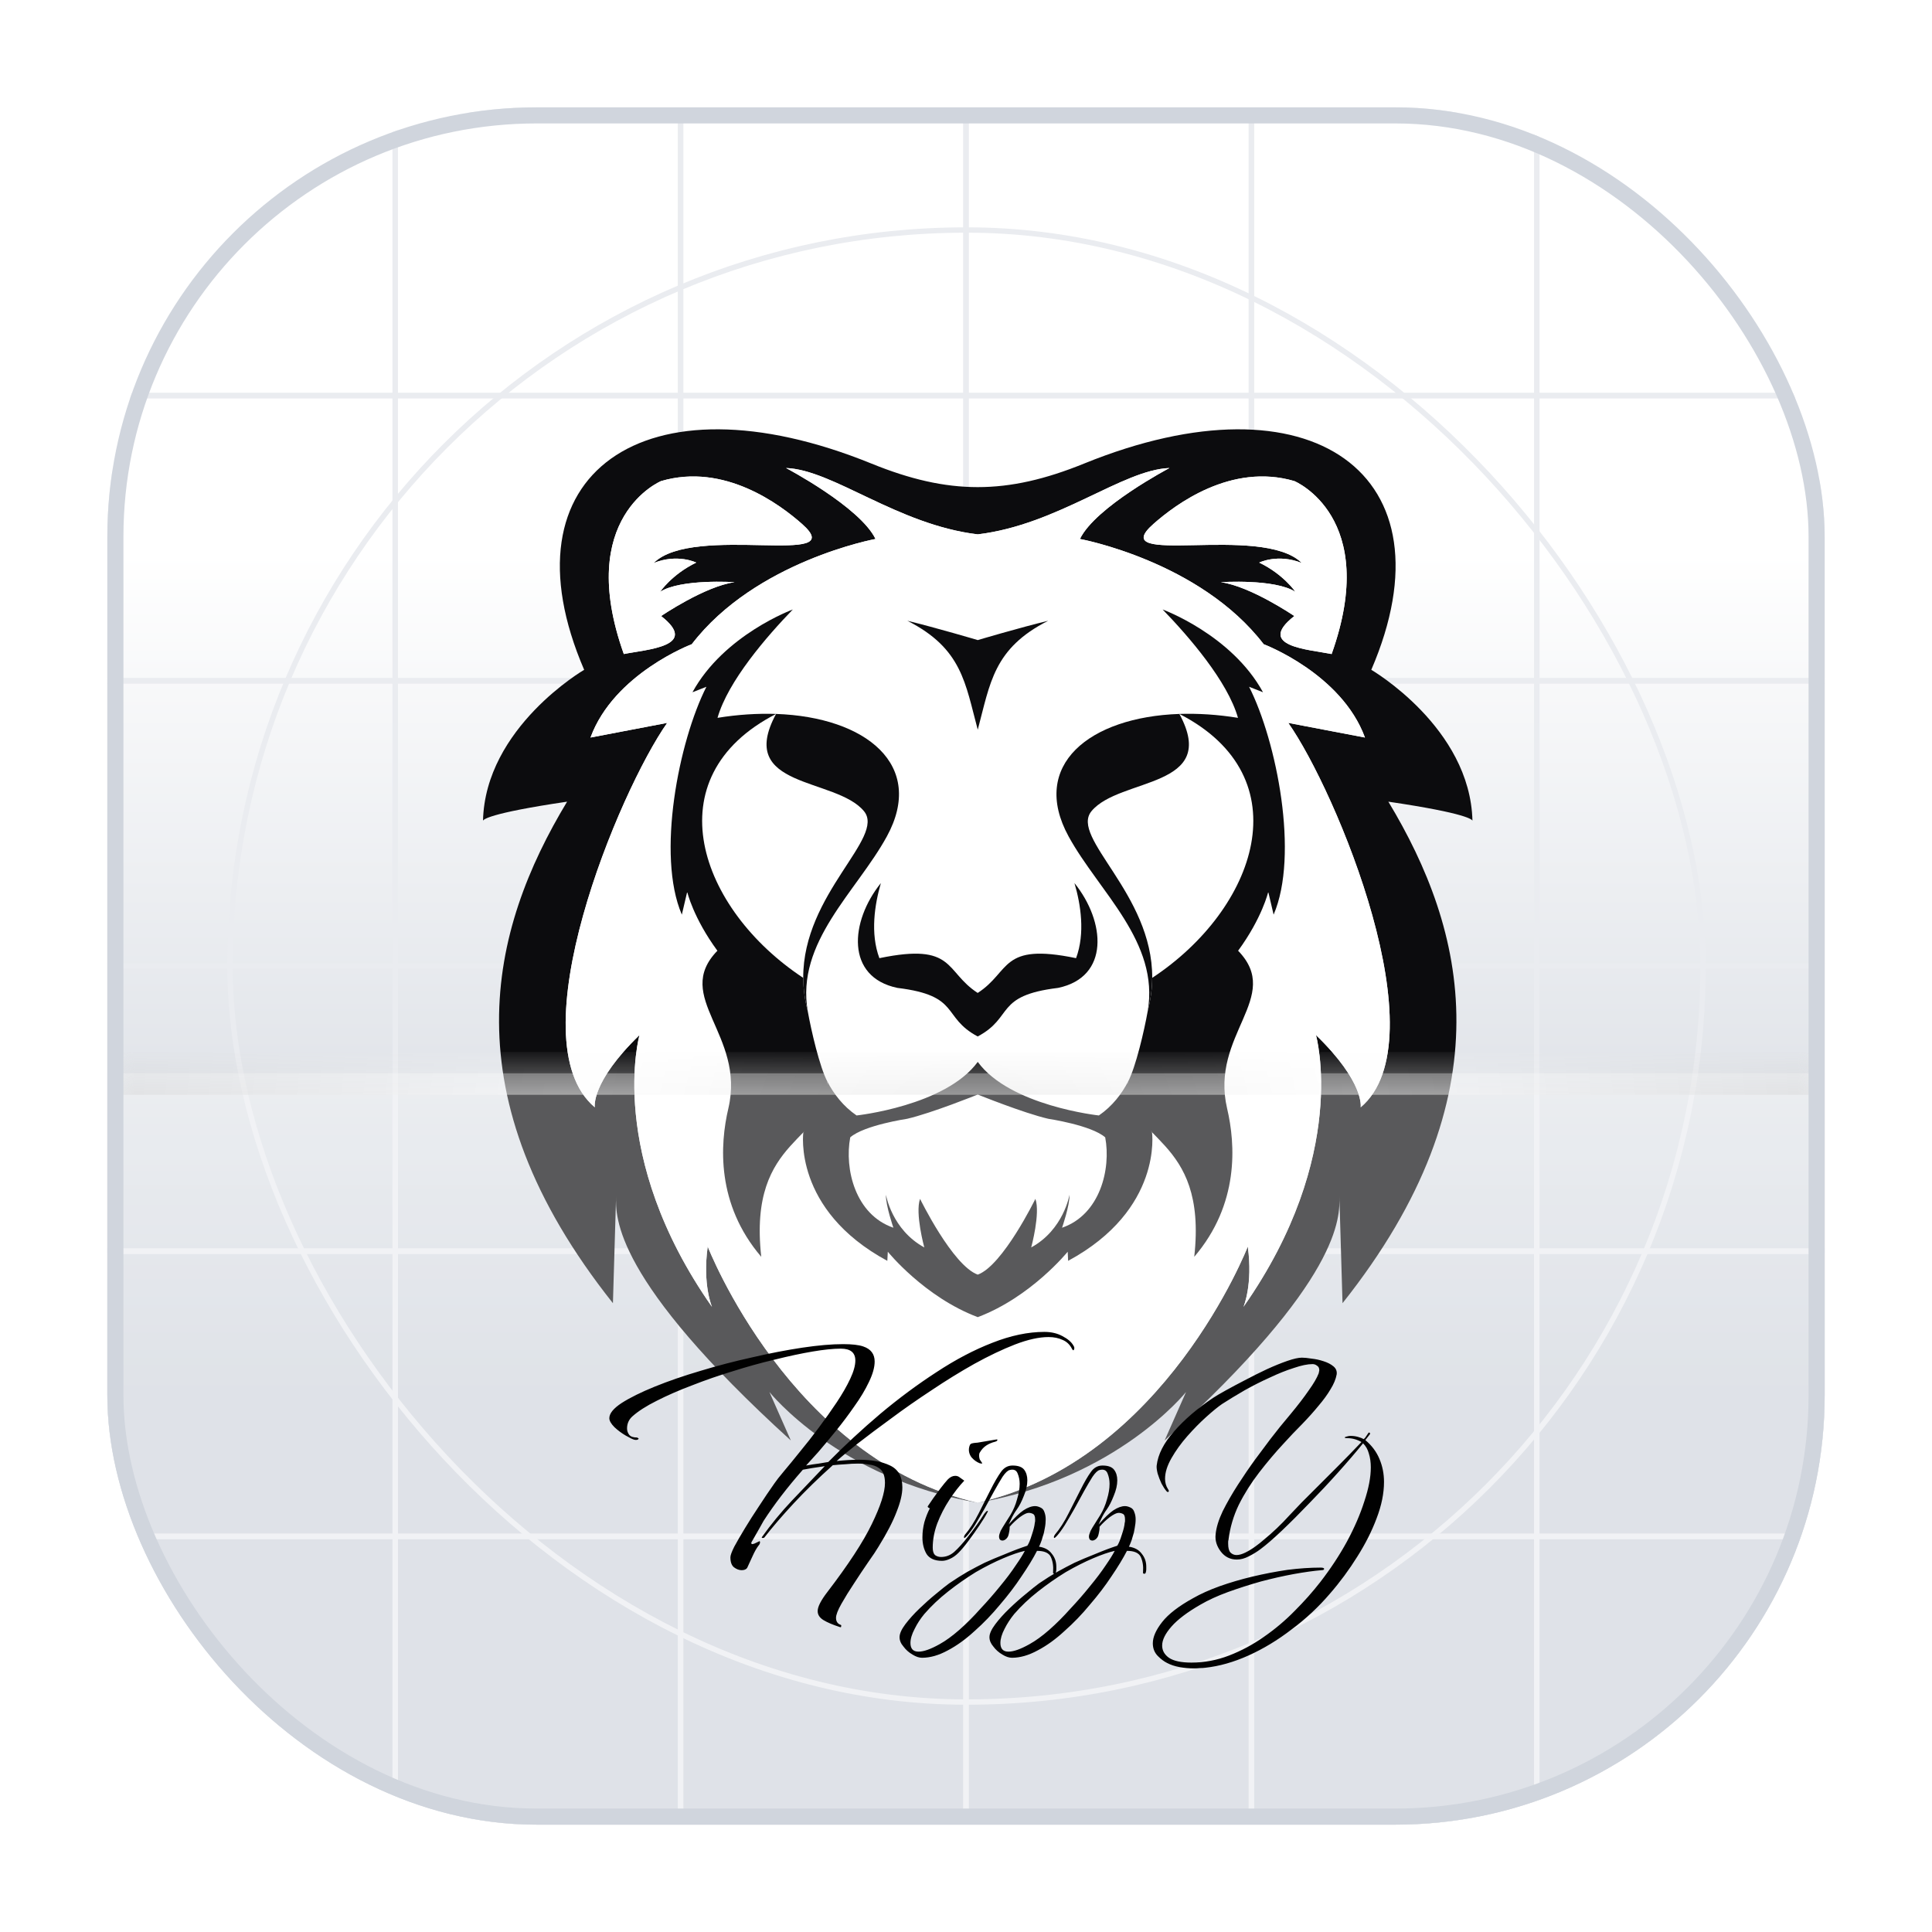 <svg width="36" height="36" viewBox="0 0 36 36" fill="none" xmlns="http://www.w3.org/2000/svg">
<g filter="url(#filter0_d_185_308)">
<g clip-path="url(#clip0_185_308)">
<rect x="2" y="1" width="32" height="32" rx="8" fill="url(#paint0_linear_185_308)"/>
<g clip-path="url(#clip1_185_308)">
<rect x="2.046" y="1.057" width="5.318" height="5.314" stroke="#EAECF0" stroke-width="0.1"/>
<rect x="7.364" y="1.057" width="5.318" height="5.314" stroke="#EAECF0" stroke-width="0.1"/>
<rect x="12.682" y="1.057" width="5.318" height="5.314" stroke="#EAECF0" stroke-width="0.1"/>
<rect x="18" y="1.057" width="5.318" height="5.314" stroke="#EAECF0" stroke-width="0.1"/>
<rect x="23.318" y="1.057" width="5.318" height="5.314" stroke="#EAECF0" stroke-width="0.1"/>
<rect x="28.636" y="1.057" width="5.318" height="5.314" stroke="#EAECF0" stroke-width="0.1"/>
<rect x="2.046" y="6.372" width="5.318" height="5.314" stroke="#EAECF0" stroke-width="0.1"/>
<rect x="7.364" y="6.372" width="5.318" height="5.314" stroke="#EAECF0" stroke-width="0.1"/>
<rect x="12.682" y="6.372" width="5.318" height="5.314" stroke="#EAECF0" stroke-width="0.1"/>
<rect x="18" y="6.372" width="5.318" height="5.314" stroke="#EAECF0" stroke-width="0.1"/>
<rect x="23.318" y="6.372" width="5.318" height="5.314" stroke="#EAECF0" stroke-width="0.1"/>
<rect x="28.636" y="6.372" width="5.318" height="5.314" stroke="#EAECF0" stroke-width="0.1"/>
<rect x="2.046" y="11.685" width="5.318" height="5.314" stroke="#EAECF0" stroke-width="0.1"/>
<rect x="7.364" y="11.685" width="5.318" height="5.314" stroke="#EAECF0" stroke-width="0.1"/>
<rect x="12.682" y="11.685" width="5.318" height="5.314" stroke="#EAECF0" stroke-width="0.1"/>
<rect x="18" y="11.685" width="5.318" height="5.314" stroke="#EAECF0" stroke-width="0.1"/>
<rect x="23.318" y="11.685" width="5.318" height="5.314" stroke="#EAECF0" stroke-width="0.1"/>
<rect x="28.636" y="11.685" width="5.318" height="5.314" stroke="#EAECF0" stroke-width="0.1"/>
<rect x="2.046" y="17" width="5.318" height="5.314" stroke="#EAECF0" stroke-width="0.1"/>
<rect x="7.364" y="17" width="5.318" height="5.314" stroke="#EAECF0" stroke-width="0.1"/>
<rect x="12.682" y="17" width="5.318" height="5.314" stroke="#EAECF0" stroke-width="0.1"/>
<rect x="18" y="17" width="5.318" height="5.314" stroke="#EAECF0" stroke-width="0.1"/>
<rect x="23.318" y="17" width="5.318" height="5.314" stroke="#EAECF0" stroke-width="0.1"/>
<rect x="28.636" y="17" width="5.318" height="5.314" stroke="#EAECF0" stroke-width="0.1"/>
<rect x="2.046" y="22.314" width="5.318" height="5.314" stroke="#EAECF0" stroke-width="0.1"/>
<rect x="7.364" y="22.314" width="5.318" height="5.314" stroke="#EAECF0" stroke-width="0.1"/>
<rect x="12.682" y="22.314" width="5.318" height="5.314" stroke="#EAECF0" stroke-width="0.1"/>
<rect x="18" y="22.314" width="5.318" height="5.314" stroke="#EAECF0" stroke-width="0.1"/>
<rect x="23.318" y="22.314" width="5.318" height="5.314" stroke="#EAECF0" stroke-width="0.1"/>
<rect x="28.636" y="22.314" width="5.318" height="5.314" stroke="#EAECF0" stroke-width="0.1"/>
<rect x="2.046" y="27.628" width="5.318" height="5.314" stroke="#EAECF0" stroke-width="0.1"/>
<rect x="7.364" y="27.628" width="5.318" height="5.314" stroke="#EAECF0" stroke-width="0.1"/>
<rect x="12.682" y="27.628" width="5.318" height="5.314" stroke="#EAECF0" stroke-width="0.1"/>
<rect x="18" y="27.628" width="5.318" height="5.314" stroke="#EAECF0" stroke-width="0.1"/>
<rect x="23.318" y="27.628" width="5.318" height="5.314" stroke="#EAECF0" stroke-width="0.1"/>
<rect x="28.636" y="27.628" width="5.318" height="5.314" stroke="#EAECF0" stroke-width="0.1"/>
<rect x="4.286" y="3.286" width="27.448" height="27.429" rx="13.714" stroke="#EAECF0" stroke-width="0.1"/>
</g>
<path fill-rule="evenodd" clip-rule="evenodd" d="M12.432 12.47L11.003 12.743C11.441 11.55 12.89 11.004 12.89 11.004C14.08 9.453 16.314 9.043 16.314 9.043C16.024 8.446 14.647 7.721 14.647 7.721C15.523 7.753 16.719 8.777 18.219 8.957C19.718 8.777 20.914 7.753 21.791 7.721C21.791 7.721 20.411 8.446 20.123 9.043C20.123 9.043 22.357 9.453 23.547 11.004C23.547 11.004 24.996 11.55 25.434 12.743L24.005 12.47C24.898 13.738 26.84 18.382 25.354 19.633C25.354 19.633 25.434 19.172 24.521 18.287C24.521 18.287 25.155 20.521 23.17 23.352C23.17 23.352 23.349 22.942 23.251 22.227C23.251 22.227 21.701 26.217 18.219 27C15.63 26.558 14.337 24.938 14.337 24.938L14.736 25.841C11.434 22.841 11.469 21.68 11.48 21.288L11.421 23.283C8.337 19.401 9.131 16.32 10.567 13.938C9.081 14.157 9.002 14.277 9 14.294C9.041 12.554 10.885 11.481 10.885 11.481C9.314 7.835 12.005 5.917 16.238 7.638C17.676 8.223 18.761 8.223 20.2 7.638C24.432 5.917 27.123 7.835 25.552 11.481C25.552 11.481 27.396 12.554 27.437 14.294C27.435 14.277 27.357 14.157 25.87 13.938C27.306 16.32 28.1 19.401 25.016 23.283L24.957 21.288C24.968 21.68 25.003 22.841 21.701 25.841L22.1 24.938C22.1 24.938 20.808 26.558 18.219 27C14.736 26.217 13.187 22.227 13.187 22.227C13.088 22.942 13.267 23.352 13.267 23.352C11.282 20.521 11.916 18.287 11.916 18.287C11.003 19.172 11.083 19.633 11.083 19.633C9.597 18.382 11.539 13.738 12.432 12.47ZM22.749 9.848C23.305 9.925 24.118 10.479 24.118 10.479C23.392 11.047 24.388 11.101 24.813 11.187C25.726 8.629 24.118 7.964 24.118 7.964C22.939 7.618 21.897 8.406 21.496 8.76C20.548 9.592 23.51 8.747 24.258 9.491C23.811 9.311 23.464 9.483 23.464 9.483C23.92 9.704 24.138 10.028 24.138 10.028C23.752 9.781 22.749 9.848 22.749 9.848ZM13.688 9.848C13.132 9.925 12.319 10.479 12.319 10.479C13.045 11.047 12.047 11.101 11.624 11.187C10.711 8.629 12.319 7.964 12.319 7.964C13.498 7.618 14.54 8.406 14.941 8.76C15.889 9.592 12.927 8.747 12.18 9.491C12.626 9.311 12.973 9.483 12.973 9.483C12.517 9.704 12.3 10.028 12.3 10.028C12.685 9.781 13.688 9.848 13.688 9.848Z" fill="#0C0C0E"/>
<path d="M11.003 12.743L12.432 12.47C11.539 13.738 9.597 18.382 11.083 19.633C11.083 19.633 11.003 19.172 11.916 18.287C11.916 18.287 11.282 20.521 13.267 23.352C13.267 23.352 13.088 22.942 13.187 22.227C13.187 22.227 14.736 26.217 18.219 27C21.701 26.217 23.251 22.227 23.251 22.227C23.349 22.942 23.17 23.352 23.17 23.352C25.155 20.521 24.521 18.287 24.521 18.287C25.434 19.172 25.354 19.633 25.354 19.633C26.84 18.382 24.898 13.738 24.005 12.47L25.434 12.743C24.996 11.55 23.547 11.004 23.547 11.004C22.357 9.453 20.123 9.043 20.123 9.043C20.411 8.446 21.791 7.721 21.791 7.721C20.914 7.753 19.718 8.777 18.219 8.957C16.719 8.777 15.523 7.753 14.647 7.721C14.647 7.721 16.024 8.446 16.314 9.043C16.314 9.043 14.08 9.453 12.89 11.004C12.89 11.004 11.441 11.55 11.003 12.743Z" fill="white"/>
<path d="M22.749 9.848C23.305 9.925 24.118 10.479 24.118 10.479C23.392 11.047 24.388 11.101 24.813 11.187C25.726 8.629 24.118 7.964 24.118 7.964C22.939 7.618 21.897 8.406 21.496 8.76C20.548 9.592 23.51 8.747 24.258 9.491C23.811 9.311 23.464 9.483 23.464 9.483C23.92 9.704 24.138 10.028 24.138 10.028C23.752 9.781 22.749 9.848 22.749 9.848Z" fill="white"/>
<path d="M13.688 9.848C13.132 9.925 12.319 10.479 12.319 10.479C13.045 11.047 12.047 11.101 11.624 11.187C10.711 8.629 12.319 7.964 12.319 7.964C13.498 7.618 14.54 8.406 14.941 8.76C15.889 9.592 12.927 8.747 12.18 9.491C12.626 9.311 12.973 9.483 12.973 9.483C12.517 9.704 12.3 10.028 12.3 10.028C12.685 9.781 13.688 9.848 13.688 9.848Z" fill="white"/>
<path fill-rule="evenodd" clip-rule="evenodd" d="M14.462 12.303C14.117 12.292 13.749 12.314 13.37 12.376C13.564 11.694 14.285 10.861 14.773 10.357C14.773 10.357 13.49 10.826 12.903 11.899L13.163 11.797C12.648 12.812 12.228 14.934 12.705 16.043L12.805 15.618C12.805 15.618 12.916 16.101 13.37 16.719L13.368 16.715C12.526 17.582 13.895 18.273 13.572 19.653C13.413 20.328 13.346 21.438 14.185 22.419C13.93 20.135 15.466 20.294 15.418 19.157C15.272 18.88 15.115 18.2 15.052 17.846C14.995 17.629 14.969 17.421 14.967 17.221C13.025 15.94 12.162 13.483 14.462 12.303Z" fill="#0C0C0E"/>
<path fill-rule="evenodd" clip-rule="evenodd" d="M14.461 12.303C13.705 13.698 15.573 13.481 16.098 14.114C16.508 14.608 14.961 15.648 14.967 17.221C14.969 17.421 14.995 17.629 15.052 17.846C14.825 16.554 15.961 15.616 16.525 14.586C17.253 13.256 16.135 12.361 14.461 12.303Z" fill="#0C0C0E"/>
<path fill-rule="evenodd" clip-rule="evenodd" d="M21.976 12.303C22.32 12.292 22.686 12.314 23.068 12.376C22.874 11.694 22.152 10.861 21.664 10.357C21.664 10.357 22.948 10.826 23.534 11.899L23.275 11.797C23.789 12.812 24.21 14.934 23.732 16.043L23.632 15.618C23.632 15.618 23.521 16.101 23.068 16.719L23.07 16.715C23.911 17.582 22.543 18.273 22.865 19.653C23.024 20.328 23.092 21.438 22.253 22.419C22.508 20.135 20.971 20.294 21.019 19.157C21.165 18.88 21.322 18.2 21.385 17.846C21.442 17.629 21.468 17.421 21.47 17.221C23.412 15.94 24.275 13.483 21.976 12.303Z" fill="#0C0C0E"/>
<path fill-rule="evenodd" clip-rule="evenodd" d="M21.976 12.303C22.732 13.698 20.864 13.481 20.339 14.114C19.929 14.608 21.477 15.648 21.47 17.221C21.468 17.421 21.442 17.629 21.385 17.846C21.612 16.554 20.476 15.616 19.912 14.586C19.184 13.256 20.302 12.361 21.976 12.303Z" fill="#0C0C0E"/>
<path fill-rule="evenodd" clip-rule="evenodd" d="M18.218 17.502C18.84 17.101 18.633 16.56 20.051 16.854C20.223 16.39 20.138 15.852 20.021 15.455C20.6 16.172 20.681 17.206 19.716 17.408C18.528 17.552 18.896 17.953 18.218 18.313C17.541 17.953 17.909 17.552 16.721 17.408C15.756 17.206 15.836 16.172 16.414 15.455C16.299 15.852 16.213 16.39 16.386 16.854C17.804 16.56 17.597 17.101 18.218 17.502Z" fill="#0C0C0E"/>
<path fill-rule="evenodd" clip-rule="evenodd" d="M21.466 20.098C21.466 20.098 21.671 21.539 19.903 22.494L19.895 22.324C19.895 22.324 19.212 23.169 18.219 23.543C17.225 23.169 16.543 22.324 16.543 22.324L16.534 22.494C14.767 21.539 14.969 20.098 14.969 20.098C15.082 19.983 14.777 19.573 14.856 19.448C14.958 19.287 15.427 19.401 15.418 19.157C15.536 19.382 15.708 19.611 15.961 19.785C15.961 19.785 17.619 19.607 18.219 18.787C18.818 19.607 20.476 19.785 20.476 19.785C20.729 19.611 20.901 19.382 21.019 19.157C21.01 19.401 21.479 19.287 21.581 19.448C21.66 19.573 21.355 19.983 21.466 20.098ZM18.219 22.751C18.687 22.581 19.293 21.339 19.293 21.339C19.389 21.607 19.215 22.244 19.215 22.244C19.82 21.914 19.929 21.262 19.929 21.262C19.934 21.463 19.79 21.877 19.79 21.877C20.498 21.633 20.705 20.783 20.594 20.193C20.335 19.966 19.533 19.847 19.533 19.847C19.071 19.74 18.219 19.395 18.219 19.395C18.219 19.395 17.366 19.74 16.904 19.847C16.904 19.847 16.102 19.966 15.843 20.193C15.732 20.783 15.937 21.633 16.647 21.877C16.647 21.877 16.503 21.463 16.508 21.262C16.508 21.262 16.617 21.914 17.223 22.244C17.223 22.244 17.048 21.607 17.144 21.339C17.144 21.339 17.75 22.581 18.219 22.751Z" fill="#0C0C0E"/>
<path fill-rule="evenodd" clip-rule="evenodd" d="M18.219 10.927C18.219 10.927 18.994 10.697 19.531 10.567C18.511 11.084 18.452 11.728 18.219 12.597C17.985 11.728 17.927 11.084 16.907 10.567C17.443 10.697 18.219 10.927 18.219 10.927Z" fill="#0C0C0E"/>
<g filter="url(#filter1_b_185_308)">
<mask id="path-49-inside-1_185_308" fill="white">
<path d="M2 19H34V33H2V19Z"/>
</mask>
<path d="M2 19H34V33H2V19Z" fill="white" fill-opacity="0.32"/>
<path d="M2 19.4H34V18.6H2V19.4Z" fill="url(#paint1_radial_185_308)" fill-opacity="0.5" mask="url(#path-49-inside-1_185_308)"/>
<path d="M15.656 29.32C15.52 29.276 15.416 29.232 15.344 29.188C15.272 29.144 15.236 29.088 15.236 29.02C15.236 28.94 15.296 28.822 15.416 28.666C15.808 28.154 16.084 27.732 16.244 27.4C16.408 27.064 16.49 26.808 16.49 26.632C16.49 26.492 16.45 26.398 16.37 26.35C16.322 26.318 16.264 26.298 16.196 26.29C16.132 26.278 16.062 26.272 15.986 26.272C15.91 26.272 15.832 26.276 15.752 26.284C15.676 26.288 15.598 26.294 15.518 26.302C15.25 26.542 15.008 26.778 14.792 27.01C14.58 27.238 14.396 27.452 14.24 27.652C14.236 27.656 14.226 27.658 14.21 27.658C14.194 27.658 14.19 27.652 14.198 27.64C14.366 27.404 14.552 27.178 14.756 26.962C14.964 26.742 15.168 26.528 15.368 26.32C15.28 26.332 15.2 26.344 15.128 26.356C15.06 26.368 15.004 26.378 14.96 26.386C14.668 26.718 14.424 27.036 14.228 27.34C14.216 27.36 14.188 27.41 14.144 27.49C14.1 27.566 14.052 27.65 14 27.742V27.754C14 27.766 14.006 27.772 14.018 27.772C14.038 27.772 14.074 27.758 14.126 27.73C14.142 27.722 14.15 27.718 14.15 27.718C14.158 27.718 14.162 27.724 14.162 27.736C14.162 27.76 14.152 27.782 14.132 27.802C14.096 27.85 14.06 27.914 14.024 27.994C13.988 28.074 13.954 28.148 13.922 28.216C13.902 28.244 13.868 28.258 13.82 28.258C13.772 28.258 13.724 28.24 13.676 28.204C13.632 28.168 13.61 28.106 13.61 28.018C13.61 27.982 13.634 27.916 13.682 27.82C13.734 27.724 13.8 27.61 13.88 27.478C13.96 27.346 14.048 27.208 14.144 27.064C14.24 26.916 14.336 26.774 14.432 26.638C14.464 26.59 14.522 26.516 14.606 26.416C14.694 26.312 14.794 26.19 14.906 26.05C15.022 25.91 15.138 25.762 15.254 25.606C15.374 25.446 15.486 25.288 15.59 25.132C15.694 24.976 15.778 24.83 15.842 24.694C15.906 24.558 15.938 24.444 15.938 24.352C15.938 24.204 15.848 24.13 15.668 24.13C15.528 24.13 15.352 24.148 15.14 24.184C14.928 24.22 14.694 24.27 14.438 24.334C14.182 24.394 13.922 24.466 13.658 24.55C13.394 24.63 13.14 24.718 12.896 24.814C12.652 24.906 12.432 25.002 12.236 25.102C12.044 25.198 11.894 25.294 11.786 25.39C11.718 25.45 11.684 25.526 11.684 25.618C11.684 25.662 11.698 25.702 11.726 25.738C11.754 25.77 11.802 25.786 11.87 25.786C11.89 25.794 11.9 25.802 11.9 25.81C11.9 25.814 11.892 25.82 11.876 25.828C11.86 25.832 11.842 25.832 11.822 25.828C11.79 25.82 11.736 25.794 11.66 25.75C11.584 25.706 11.514 25.654 11.45 25.594C11.386 25.53 11.354 25.474 11.354 25.426C11.354 25.338 11.43 25.244 11.582 25.144C11.738 25.044 11.944 24.942 12.2 24.838C12.456 24.734 12.74 24.636 13.052 24.544C13.368 24.448 13.69 24.364 14.018 24.292C14.346 24.216 14.656 24.156 14.948 24.112C15.244 24.068 15.498 24.046 15.71 24.046C15.874 24.046 15.998 24.06 16.082 24.088C16.226 24.136 16.298 24.23 16.298 24.37C16.298 24.478 16.262 24.606 16.19 24.754C16.122 24.898 16.032 25.048 15.92 25.204C15.812 25.36 15.698 25.512 15.578 25.66C15.458 25.808 15.348 25.94 15.248 26.056C15.148 26.168 15.072 26.252 15.02 26.308C15.108 26.292 15.186 26.28 15.254 26.272C15.326 26.26 15.386 26.25 15.434 26.242C15.742 25.93 16.066 25.63 16.406 25.342C16.75 25.054 17.098 24.796 17.45 24.568C17.802 24.336 18.148 24.154 18.488 24.022C18.832 23.886 19.156 23.818 19.46 23.818C19.588 23.818 19.7 23.844 19.796 23.896C19.896 23.948 19.964 24.006 20 24.07C20.02 24.098 20.024 24.124 20.012 24.148C20.004 24.168 19.992 24.164 19.976 24.136C19.936 24.056 19.878 24 19.802 23.968C19.726 23.932 19.638 23.914 19.538 23.914C19.362 23.914 19.154 23.96 18.914 24.052C18.678 24.144 18.426 24.264 18.158 24.412C17.894 24.56 17.628 24.724 17.36 24.904C17.092 25.08 16.84 25.256 16.604 25.432C16.368 25.604 16.16 25.76 15.98 25.9C15.804 26.04 15.674 26.148 15.59 26.224C15.666 26.216 15.738 26.21 15.806 26.206C15.878 26.202 15.946 26.2 16.01 26.2C16.246 26.2 16.438 26.236 16.586 26.308C16.738 26.38 16.814 26.516 16.814 26.716C16.814 26.84 16.778 26.992 16.706 27.172C16.638 27.352 16.526 27.568 16.37 27.82C16.33 27.888 16.266 27.984 16.178 28.108C16.09 28.236 16.002 28.368 15.914 28.504C15.826 28.636 15.748 28.762 15.68 28.882C15.612 29.002 15.578 29.09 15.578 29.146C15.578 29.214 15.608 29.258 15.668 29.278C15.676 29.282 15.678 29.29 15.674 29.302C15.674 29.318 15.668 29.324 15.656 29.32ZM18.256 26.266C18.196 26.242 18.144 26.204 18.1 26.152C18.06 26.096 18.046 26.036 18.058 25.972C18.066 25.936 18.076 25.914 18.088 25.906C18.104 25.894 18.146 25.886 18.214 25.882L18.532 25.828C18.568 25.82 18.586 25.82 18.586 25.828C18.586 25.844 18.572 25.856 18.544 25.864C18.48 25.88 18.424 25.904 18.376 25.936C18.328 25.968 18.288 26.012 18.256 26.068C18.248 26.08 18.244 26.098 18.244 26.122C18.244 26.146 18.248 26.17 18.256 26.194C18.268 26.214 18.28 26.232 18.292 26.248C18.304 26.264 18.304 26.272 18.292 26.272C18.284 26.272 18.272 26.27 18.256 26.266ZM17.554 28.084C17.418 28.084 17.322 28.042 17.266 27.958C17.214 27.87 17.188 27.766 17.188 27.646C17.188 27.554 17.2 27.46 17.224 27.364C17.252 27.268 17.286 27.182 17.326 27.106C17.29 27.09 17.278 27.076 17.29 27.064C17.318 27.024 17.352 26.974 17.392 26.914C17.436 26.854 17.48 26.794 17.524 26.734C17.576 26.666 17.622 26.61 17.662 26.566C17.706 26.522 17.752 26.5 17.8 26.5C17.832 26.5 17.86 26.51 17.884 26.53C17.912 26.55 17.94 26.57 17.968 26.59C17.876 26.686 17.784 26.804 17.692 26.944C17.6 27.084 17.524 27.232 17.464 27.388C17.408 27.54 17.38 27.69 17.38 27.838C17.38 27.902 17.394 27.948 17.422 27.976C17.454 28 17.492 28.012 17.536 28.012C17.628 28.012 17.71 27.98 17.782 27.916C17.858 27.848 17.946 27.75 18.046 27.622C18.15 27.49 18.248 27.352 18.34 27.208C18.364 27.176 18.382 27.158 18.394 27.154C18.41 27.15 18.412 27.158 18.4 27.178C18.368 27.242 18.318 27.324 18.25 27.424C18.186 27.52 18.118 27.616 18.046 27.712C17.974 27.808 17.912 27.882 17.86 27.934C17.808 27.986 17.754 28.024 17.698 28.048C17.646 28.072 17.598 28.084 17.554 28.084ZM17.181 29.89C17.125 29.89 17.066 29.87 17.002 29.83C16.933 29.79 16.878 29.74 16.834 29.68C16.785 29.624 16.762 29.566 16.762 29.506C16.762 29.442 16.797 29.362 16.869 29.266C16.942 29.17 17.029 29.072 17.134 28.972C17.238 28.872 17.341 28.78 17.445 28.696C17.546 28.612 17.625 28.548 17.686 28.504C17.809 28.42 17.924 28.348 18.027 28.288C18.136 28.228 18.241 28.172 18.346 28.12C18.45 28.072 18.578 28.018 18.73 27.958C18.881 27.894 19.02 27.842 19.143 27.802C19.172 27.758 19.2 27.69 19.227 27.598C19.259 27.506 19.277 27.432 19.282 27.376C19.285 27.364 19.288 27.352 19.288 27.34C19.288 27.328 19.288 27.318 19.288 27.31C19.288 27.254 19.273 27.22 19.245 27.208C19.221 27.196 19.195 27.19 19.168 27.19C19.131 27.19 19.078 27.216 19.006 27.268C18.938 27.32 18.873 27.38 18.814 27.448C18.814 27.48 18.811 27.506 18.808 27.526C18.803 27.546 18.799 27.566 18.796 27.586C18.788 27.626 18.771 27.656 18.747 27.676C18.724 27.696 18.701 27.706 18.681 27.706C18.637 27.706 18.616 27.68 18.616 27.628C18.616 27.608 18.625 27.574 18.645 27.526C18.662 27.494 18.692 27.444 18.735 27.376C18.779 27.308 18.809 27.26 18.826 27.232C18.881 27.14 18.924 27.042 18.951 26.938C18.983 26.834 19 26.738 19 26.65C19 26.582 18.988 26.518 18.963 26.458C18.939 26.394 18.89 26.372 18.814 26.392C18.777 26.4 18.733 26.442 18.681 26.518C18.634 26.594 18.579 26.686 18.52 26.794C18.463 26.898 18.405 27.004 18.346 27.112C18.282 27.224 18.221 27.326 18.166 27.418C18.11 27.506 18.059 27.574 18.015 27.622C17.991 27.646 17.977 27.658 17.974 27.658C17.965 27.658 17.962 27.652 17.962 27.64C17.965 27.624 17.971 27.61 17.98 27.598C18.072 27.49 18.157 27.356 18.238 27.196C18.317 27.036 18.39 26.894 18.453 26.77C18.529 26.618 18.596 26.504 18.651 26.428C18.707 26.348 18.779 26.308 18.867 26.308C18.971 26.308 19.044 26.334 19.084 26.386C19.123 26.438 19.143 26.504 19.143 26.584C19.143 26.672 19.122 26.768 19.078 26.872C19.038 26.976 18.994 27.062 18.945 27.13C18.91 27.178 18.875 27.236 18.843 27.304C18.811 27.372 18.796 27.406 18.796 27.406C18.904 27.282 18.995 27.194 19.072 27.142C19.151 27.09 19.224 27.064 19.288 27.064C19.32 27.064 19.355 27.074 19.395 27.094C19.427 27.11 19.45 27.138 19.462 27.178C19.477 27.218 19.485 27.262 19.485 27.31C19.485 27.362 19.48 27.418 19.468 27.478C19.459 27.534 19.448 27.584 19.431 27.628C19.419 27.676 19.405 27.718 19.39 27.754C19.378 27.786 19.367 27.808 19.36 27.82C19.468 27.836 19.547 27.88 19.599 27.952C19.655 28.02 19.683 28.1 19.683 28.192C19.683 28.208 19.683 28.224 19.683 28.24C19.683 28.256 19.681 28.272 19.677 28.288C19.674 28.316 19.662 28.328 19.642 28.324C19.625 28.324 19.619 28.312 19.623 28.288C19.631 28.184 19.617 28.092 19.581 28.012C19.546 27.936 19.459 27.898 19.323 27.898C19.252 28.038 19.155 28.196 19.035 28.372C18.919 28.548 18.785 28.724 18.634 28.9C18.485 29.08 18.328 29.244 18.16 29.392C17.995 29.544 17.829 29.664 17.662 29.752C17.494 29.844 17.334 29.89 17.181 29.89ZM17.116 29.776C17.212 29.776 17.341 29.73 17.506 29.638C17.622 29.574 17.745 29.484 17.878 29.368C18.009 29.252 18.14 29.122 18.267 28.978C18.399 28.838 18.521 28.698 18.634 28.558C18.75 28.418 18.848 28.288 18.927 28.168C19.008 28.052 19.064 27.962 19.096 27.898C18.988 27.922 18.854 27.968 18.694 28.036C18.534 28.104 18.363 28.19 18.183 28.294C18.008 28.402 17.835 28.522 17.668 28.654C17.5 28.786 17.352 28.926 17.224 29.074C17.151 29.162 17.091 29.254 17.044 29.35C16.991 29.45 16.965 29.538 16.965 29.614C16.965 29.722 17.015 29.776 17.116 29.776ZM18.857 29.89C18.801 29.89 18.741 29.87 18.677 29.83C18.609 29.79 18.553 29.74 18.509 29.68C18.461 29.624 18.437 29.566 18.437 29.506C18.437 29.442 18.473 29.362 18.545 29.266C18.617 29.17 18.705 29.072 18.809 28.972C18.913 28.872 19.017 28.78 19.121 28.696C19.221 28.612 19.301 28.548 19.361 28.504C19.485 28.42 19.599 28.348 19.703 28.288C19.811 28.228 19.917 28.172 20.021 28.12C20.125 28.072 20.253 28.018 20.405 27.958C20.557 27.894 20.695 27.842 20.819 27.802C20.847 27.758 20.875 27.69 20.903 27.598C20.935 27.506 20.953 27.432 20.957 27.376C20.961 27.364 20.963 27.352 20.963 27.34C20.963 27.328 20.963 27.318 20.963 27.31C20.963 27.254 20.949 27.22 20.921 27.208C20.897 27.196 20.871 27.19 20.843 27.19C20.807 27.19 20.753 27.216 20.681 27.268C20.613 27.32 20.549 27.38 20.489 27.448C20.489 27.48 20.487 27.506 20.483 27.526C20.479 27.546 20.475 27.566 20.471 27.586C20.463 27.626 20.447 27.656 20.423 27.676C20.399 27.696 20.377 27.706 20.357 27.706C20.313 27.706 20.291 27.68 20.291 27.628C20.291 27.608 20.301 27.574 20.321 27.526C20.337 27.494 20.367 27.444 20.411 27.376C20.455 27.308 20.485 27.26 20.501 27.232C20.557 27.14 20.599 27.042 20.627 26.938C20.659 26.834 20.675 26.738 20.675 26.65C20.675 26.582 20.663 26.518 20.639 26.458C20.615 26.394 20.565 26.372 20.489 26.392C20.453 26.4 20.409 26.442 20.357 26.518C20.309 26.594 20.255 26.686 20.195 26.794C20.139 26.898 20.081 27.004 20.021 27.112C19.957 27.224 19.897 27.326 19.841 27.418C19.785 27.506 19.735 27.574 19.691 27.622C19.667 27.646 19.653 27.658 19.649 27.658C19.641 27.658 19.637 27.652 19.637 27.64C19.641 27.624 19.647 27.61 19.655 27.598C19.747 27.49 19.833 27.356 19.913 27.196C19.993 27.036 20.065 26.894 20.129 26.77C20.205 26.618 20.271 26.504 20.327 26.428C20.383 26.348 20.455 26.308 20.543 26.308C20.647 26.308 20.719 26.334 20.759 26.386C20.799 26.438 20.819 26.504 20.819 26.584C20.819 26.672 20.797 26.768 20.753 26.872C20.713 26.976 20.669 27.062 20.621 27.13C20.585 27.178 20.551 27.236 20.519 27.304C20.487 27.372 20.471 27.406 20.471 27.406C20.579 27.282 20.671 27.194 20.747 27.142C20.827 27.09 20.899 27.064 20.963 27.064C20.995 27.064 21.031 27.074 21.071 27.094C21.103 27.11 21.125 27.138 21.137 27.178C21.153 27.218 21.161 27.262 21.161 27.31C21.161 27.362 21.155 27.418 21.143 27.478C21.135 27.534 21.123 27.584 21.107 27.628C21.095 27.676 21.081 27.718 21.065 27.754C21.053 27.786 21.043 27.808 21.035 27.82C21.143 27.836 21.223 27.88 21.275 27.952C21.331 28.02 21.359 28.1 21.359 28.192C21.359 28.208 21.359 28.224 21.359 28.24C21.359 28.256 21.357 28.272 21.353 28.288C21.349 28.316 21.337 28.328 21.317 28.324C21.301 28.324 21.295 28.312 21.299 28.288C21.307 28.184 21.293 28.092 21.257 28.012C21.221 27.936 21.135 27.898 20.999 27.898C20.927 28.038 20.831 28.196 20.711 28.372C20.595 28.548 20.461 28.724 20.309 28.9C20.161 29.08 20.003 29.244 19.835 29.392C19.671 29.544 19.505 29.664 19.337 29.752C19.169 29.844 19.009 29.89 18.857 29.89ZM18.791 29.776C18.887 29.776 19.017 29.73 19.181 29.638C19.297 29.574 19.421 29.484 19.553 29.368C19.685 29.252 19.815 29.122 19.943 28.978C20.075 28.838 20.197 28.698 20.309 28.558C20.425 28.418 20.523 28.288 20.603 28.168C20.683 28.052 20.739 27.962 20.771 27.898C20.663 27.922 20.529 27.968 20.369 28.036C20.209 28.104 20.039 28.19 19.859 28.294C19.683 28.402 19.511 28.522 19.343 28.654C19.175 28.786 19.027 28.926 18.899 29.074C18.827 29.162 18.767 29.254 18.719 29.35C18.667 29.45 18.641 29.538 18.641 29.614C18.641 29.722 18.691 29.776 18.791 29.776ZM22.249 30.088C22.157 30.088 22.067 30.08 21.979 30.064C21.891 30.048 21.813 30.022 21.745 29.986C21.689 29.958 21.633 29.916 21.577 29.86C21.513 29.796 21.481 29.716 21.481 29.62C21.481 29.504 21.539 29.372 21.655 29.224C21.771 29.076 21.963 28.928 22.231 28.78C22.371 28.7 22.535 28.626 22.723 28.558C22.915 28.49 23.119 28.43 23.335 28.378C23.555 28.326 23.773 28.284 23.989 28.252C24.209 28.224 24.415 28.21 24.607 28.21C24.651 28.21 24.673 28.218 24.673 28.234C24.673 28.25 24.657 28.258 24.625 28.258C24.481 28.27 24.309 28.294 24.109 28.33C23.913 28.366 23.709 28.412 23.497 28.468C23.285 28.528 23.079 28.594 22.879 28.666C22.683 28.738 22.513 28.816 22.369 28.9C22.125 29.04 21.945 29.176 21.829 29.308C21.713 29.44 21.655 29.558 21.655 29.662C21.655 29.754 21.697 29.83 21.781 29.89C21.869 29.95 22.009 29.98 22.201 29.98C22.441 29.98 22.675 29.936 22.903 29.848C23.131 29.76 23.347 29.644 23.551 29.5C23.759 29.356 23.951 29.194 24.127 29.014C24.303 28.838 24.461 28.66 24.601 28.48C24.793 28.232 24.959 27.98 25.099 27.724C25.239 27.464 25.347 27.214 25.423 26.974C25.503 26.734 25.543 26.524 25.543 26.344C25.543 26.248 25.531 26.162 25.507 26.086C25.487 26.01 25.451 25.946 25.399 25.894C25.263 26.062 25.107 26.244 24.931 26.44C24.759 26.632 24.581 26.822 24.397 27.01C24.217 27.198 24.047 27.368 23.887 27.52C23.727 27.672 23.593 27.788 23.485 27.868C23.421 27.916 23.349 27.96 23.269 28C23.193 28.04 23.119 28.06 23.047 28.06C22.923 28.06 22.823 28.01 22.747 27.91C22.671 27.81 22.639 27.704 22.651 27.592C22.663 27.464 22.707 27.32 22.783 27.16C22.863 27 22.957 26.836 23.065 26.668C23.173 26.5 23.281 26.342 23.389 26.194C23.501 26.046 23.595 25.92 23.671 25.816C23.787 25.664 23.913 25.508 24.049 25.348C24.185 25.184 24.297 25.038 24.385 24.91C24.477 24.782 24.539 24.676 24.571 24.592C24.575 24.58 24.577 24.57 24.577 24.562C24.581 24.55 24.583 24.54 24.583 24.532C24.583 24.492 24.569 24.464 24.541 24.448C24.517 24.428 24.489 24.418 24.457 24.418C24.365 24.418 24.249 24.442 24.109 24.49C23.969 24.534 23.819 24.594 23.659 24.67C23.499 24.742 23.341 24.822 23.185 24.91C23.033 24.998 22.895 25.082 22.771 25.162C22.695 25.214 22.597 25.294 22.477 25.402C22.361 25.506 22.243 25.626 22.123 25.762C22.007 25.894 21.909 26.03 21.829 26.17C21.749 26.31 21.709 26.438 21.709 26.554C21.709 26.626 21.727 26.69 21.763 26.746C21.783 26.774 21.785 26.792 21.769 26.8C21.757 26.804 21.745 26.798 21.733 26.782C21.705 26.75 21.675 26.704 21.643 26.644C21.615 26.584 21.591 26.522 21.571 26.458C21.555 26.394 21.549 26.344 21.553 26.308C21.577 26.1 21.685 25.888 21.877 25.672C22.069 25.452 22.311 25.244 22.603 25.048C22.651 25.016 22.729 24.97 22.837 24.91C22.945 24.85 23.065 24.786 23.197 24.718C23.333 24.646 23.469 24.578 23.605 24.514C23.745 24.45 23.873 24.398 23.989 24.358C24.105 24.318 24.195 24.298 24.259 24.298C24.307 24.298 24.367 24.304 24.439 24.316C24.515 24.324 24.589 24.34 24.661 24.364C24.737 24.388 24.799 24.42 24.847 24.46C24.895 24.5 24.915 24.55 24.907 24.61C24.891 24.698 24.853 24.79 24.793 24.886C24.737 24.982 24.663 25.084 24.571 25.192C24.483 25.3 24.381 25.414 24.265 25.534C24.149 25.65 24.033 25.772 23.917 25.9C23.761 26.068 23.609 26.248 23.461 26.44C23.313 26.632 23.187 26.832 23.083 27.04C22.983 27.248 22.919 27.466 22.891 27.694C22.887 27.706 22.885 27.718 22.885 27.73C22.885 27.742 22.885 27.754 22.885 27.766C22.885 27.842 22.899 27.896 22.927 27.928C22.959 27.96 22.997 27.976 23.041 27.976C23.089 27.976 23.145 27.96 23.209 27.928C23.273 27.896 23.335 27.858 23.395 27.814C23.455 27.77 23.503 27.732 23.539 27.7C23.715 27.556 23.877 27.402 24.025 27.238C24.177 27.074 24.333 26.914 24.493 26.758C24.633 26.618 24.775 26.476 24.919 26.332C25.067 26.184 25.217 26.03 25.369 25.87C25.285 25.822 25.197 25.798 25.105 25.798C25.073 25.798 25.057 25.794 25.057 25.786C25.057 25.778 25.077 25.77 25.117 25.762C25.129 25.758 25.147 25.756 25.171 25.756C25.215 25.756 25.259 25.762 25.303 25.774C25.347 25.786 25.383 25.8 25.411 25.816C25.427 25.804 25.441 25.788 25.453 25.768C25.469 25.744 25.481 25.726 25.489 25.714C25.501 25.694 25.511 25.688 25.519 25.696C25.531 25.704 25.533 25.714 25.525 25.726C25.509 25.746 25.495 25.764 25.483 25.78C25.475 25.792 25.461 25.81 25.441 25.834C25.561 25.934 25.649 26.052 25.705 26.188C25.761 26.32 25.789 26.462 25.789 26.614C25.789 26.826 25.743 27.052 25.651 27.292C25.563 27.528 25.443 27.766 25.291 28.006C25.139 28.25 24.969 28.48 24.781 28.696C24.569 28.944 24.331 29.166 24.067 29.362C23.807 29.562 23.539 29.724 23.263 29.848C22.987 29.972 22.719 30.048 22.459 30.076C22.427 30.08 22.393 30.082 22.357 30.082C22.321 30.086 22.285 30.088 22.249 30.088Z" fill="#010101"/>
</g>
</g>
<rect x="2.15" y="1.15" width="31.7" height="31.7" rx="7.85" stroke="#D0D5DD" stroke-width="0.3"/>
</g>
<defs>
<filter id="filter0_d_185_308" x="0" y="0" width="36" height="36" filterUnits="userSpaceOnUse" color-interpolation-filters="sRGB">
<feFlood flood-opacity="0" result="BackgroundImageFix"/>
<feColorMatrix in="SourceAlpha" type="matrix" values="0 0 0 0 0 0 0 0 0 0 0 0 0 0 0 0 0 0 127 0" result="hardAlpha"/>
<feOffset dy="1"/>
<feGaussianBlur stdDeviation="1"/>
<feColorMatrix type="matrix" values="0 0 0 0 0.063 0 0 0 0 0.094 0 0 0 0 0.157 0 0 0 0.05 0"/>
<feBlend mode="normal" in2="BackgroundImageFix" result="effect1_dropShadow_185_308"/>
<feBlend mode="normal" in="SourceGraphic" in2="effect1_dropShadow_185_308" result="shape"/>
</filter>
<filter id="filter1_b_185_308" x="1" y="18" width="34" height="16" filterUnits="userSpaceOnUse" color-interpolation-filters="sRGB">
<feFlood flood-opacity="0" result="BackgroundImageFix"/>
<feGaussianBlur in="BackgroundImageFix" stdDeviation="0.5"/>
<feComposite in2="SourceAlpha" operator="in" result="effect1_backgroundBlur_185_308"/>
<feBlend mode="normal" in="SourceGraphic" in2="effect1_backgroundBlur_185_308" result="shape"/>
</filter>
<linearGradient id="paint0_linear_185_308" x1="18" y1="1" x2="18" y2="33" gradientUnits="userSpaceOnUse">
<stop offset="0.259" stop-color="white"/>
<stop offset="0.75" stop-color="#D0D5DD"/>
</linearGradient>
<radialGradient id="paint1_radial_185_308" cx="0" cy="0" r="1" gradientUnits="userSpaceOnUse" gradientTransform="translate(18 26) rotate(180) scale(16 36.571)">
<stop stop-color="#D7D7D7"/>
<stop offset="0.5" stop-color="white"/>
<stop offset="1" stop-color="#D7D7D7"/>
</radialGradient>
<clipPath id="clip0_185_308">
<rect x="2" y="1" width="32" height="32" rx="8" fill="white"/>
</clipPath>
<clipPath id="clip1_185_308">
<rect width="32" height="32" fill="white" transform="translate(2 1)"/>
</clipPath>
</defs>
</svg>
